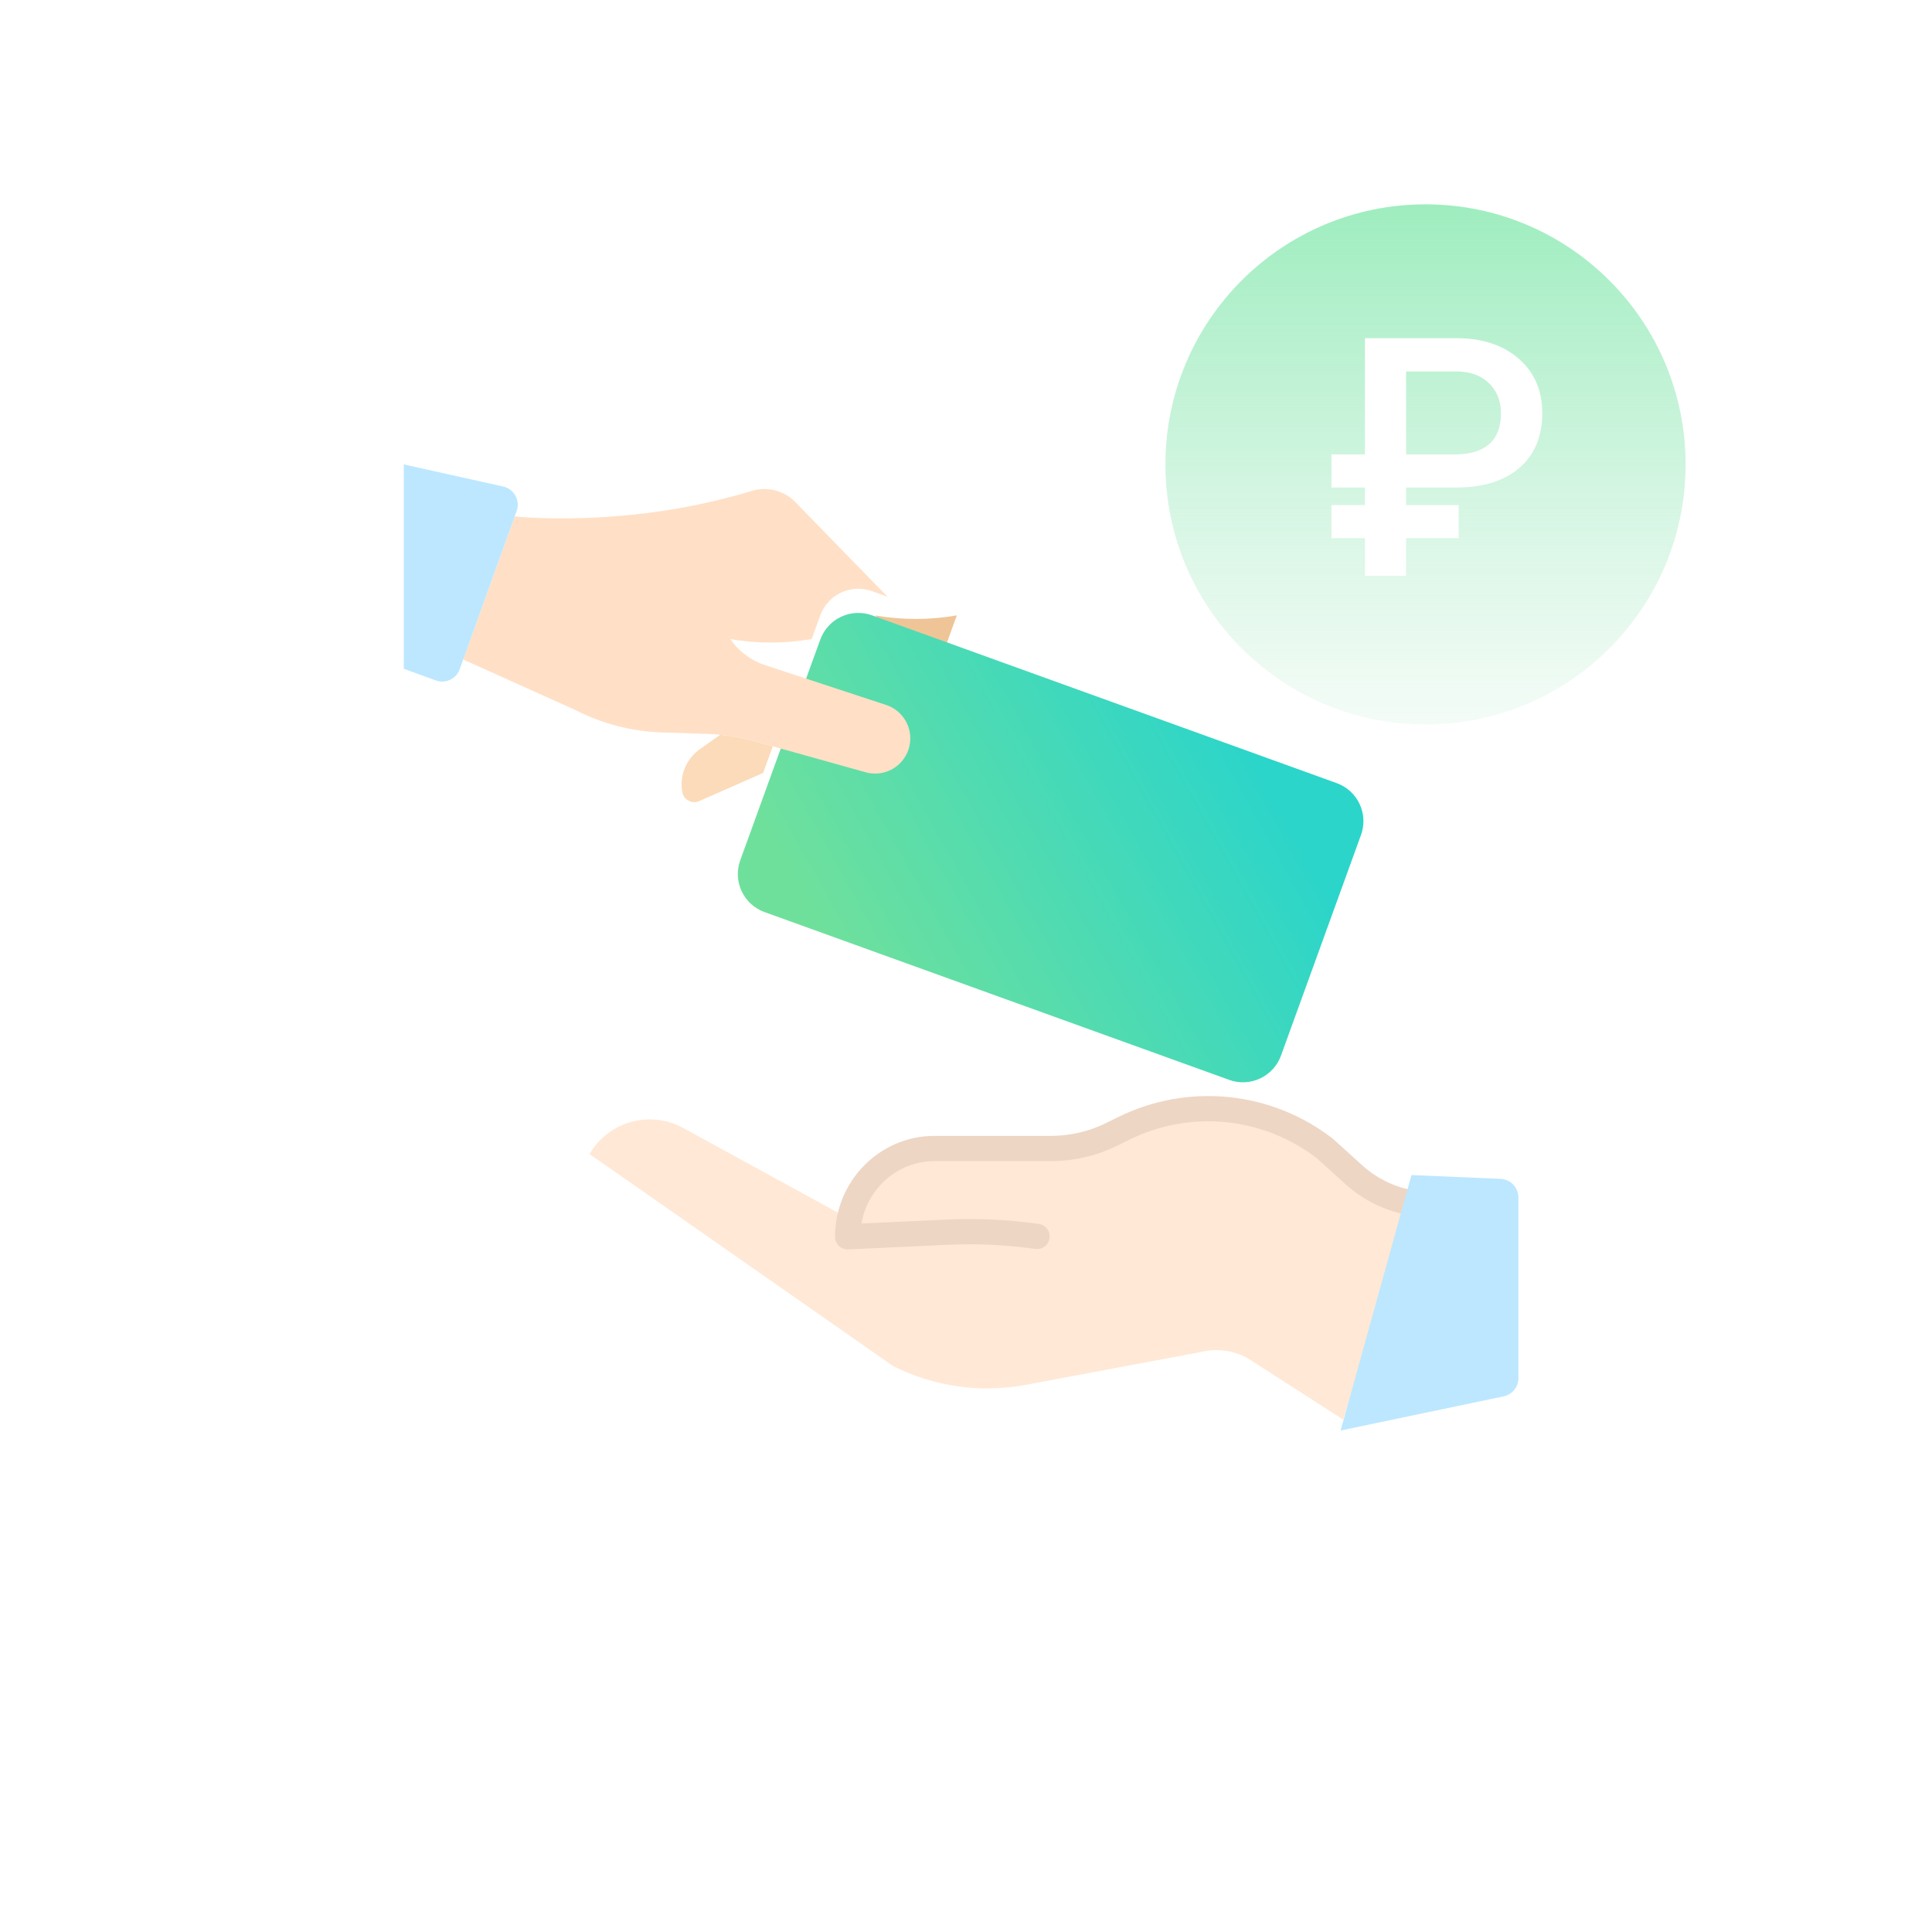 <svg width="176" height="176" viewBox="0 0 176 176" fill="none" xmlns="http://www.w3.org/2000/svg">
<rect x="23.692" y="42.236" width="95.385" height="108.903" rx="13.4" transform="rotate(-11.479 23.692 42.236)" fill="white"/>
<g filter="url(#filter0_d)">
<rect x="36.783" y="27.077" width="101.538" height="115.077" rx="13.4" fill="white"/>
</g>
<path d="M87.165 56.06L85.942 59.433L82.909 58.434C81.625 58.012 80.515 57.181 79.748 56.068C82.203 56.491 84.712 56.488 87.165 56.06Z" fill="#EFC597"/>
<g filter="url(#filter1_d)">
<path d="M121.775 69.14L79.436 53.851C78.519 53.52 77.507 53.567 76.624 53.981C75.741 54.395 75.058 55.143 74.726 56.06L67.434 76.166C67.269 76.621 67.195 77.104 67.217 77.587C67.238 78.071 67.355 78.545 67.561 78.983C67.766 79.422 68.056 79.815 68.413 80.141C68.771 80.467 69.189 80.72 69.644 80.884L111.983 96.173C112.9 96.503 113.911 96.456 114.794 96.042C115.677 95.628 116.36 94.881 116.693 93.964L123.983 73.858C124.149 73.403 124.222 72.92 124.201 72.437C124.179 71.954 124.062 71.479 123.857 71.041C123.652 70.603 123.363 70.21 123.005 69.883C122.648 69.557 122.23 69.305 121.775 69.14Z" fill="url(#paint0_linear)"/>
</g>
<path d="M70.398 67.988L69.518 70.413L63.627 73.005C63.475 73.06 63.313 73.082 63.153 73.068C62.992 73.054 62.836 73.005 62.696 72.925C62.556 72.845 62.435 72.735 62.342 72.603C62.249 72.471 62.185 72.32 62.157 72.162C62.022 71.426 62.101 70.668 62.383 69.976C62.664 69.284 63.138 68.687 63.748 68.254L65.606 66.938C66.669 67.043 67.722 67.241 68.751 67.528L70.398 67.988Z" fill="#FBDBB9"/>
<path d="M80.794 64.243L76.57 62.853L69.688 60.587C68.404 60.166 67.294 59.335 66.527 58.222C68.981 58.644 71.49 58.642 73.944 58.214L74.726 56.059C75.058 55.142 75.741 54.395 76.624 53.98C77.507 53.566 78.519 53.52 79.436 53.851L80.859 54.365L72.64 45.932C72.138 45.347 71.478 44.922 70.738 44.707C69.999 44.492 69.213 44.496 68.476 44.72C57.235 48.159 47.072 47.065 46.886 47.044H46.885L42.197 60.08L52.45 64.698C54.88 65.943 57.556 66.635 60.285 66.722L64.372 66.854C64.784 66.868 65.196 66.895 65.607 66.937C66.67 67.043 67.723 67.24 68.752 67.527L70.399 67.987L78.765 70.326C79.567 70.576 80.434 70.501 81.181 70.119C81.928 69.736 82.496 69.075 82.761 68.279C83.027 67.483 82.969 66.614 82.602 65.859C82.234 65.105 81.585 64.525 80.794 64.243Z" fill="#FFE0C6"/>
<path d="M36.783 42.307V60.922L39.706 61.986C40.587 62.306 41.56 61.85 41.877 60.968L47.065 46.547C47.41 45.588 46.835 44.544 45.84 44.322L36.783 42.307Z" fill="#BCE7FF"/>
<path d="M62.236 102.755L77.319 111.01C77.917 107.174 81.184 104.241 85.124 104.241H95.754C97.662 104.241 99.546 103.802 101.258 102.958L102.352 102.419C105.274 100.981 108.541 100.389 111.782 100.71C115.023 101.032 118.109 102.255 120.691 104.241L123.338 106.639C124.763 107.927 126.514 108.8 128.401 109.162L128.449 109.177L122.361 129.323L113.707 123.758C112.389 123.006 110.83 122.795 109.359 123.172L93.382 126.164C89.289 126.917 85.062 126.31 81.347 124.435L53.707 105.128C54.539 103.699 55.896 102.652 57.489 102.208C59.082 101.765 60.785 101.961 62.236 102.755Z" fill="#FFE8D5"/>
<path d="M77.22 113.816C77.238 113.816 77.256 113.815 77.273 113.815L86.341 113.397C88.999 113.276 91.661 113.401 94.296 113.771C94.446 113.794 94.6 113.787 94.747 113.75C94.895 113.713 95.034 113.647 95.156 113.556C95.278 113.466 95.381 113.351 95.459 113.221C95.536 113.09 95.587 112.945 95.608 112.794C95.629 112.643 95.621 112.49 95.582 112.343C95.544 112.196 95.476 112.057 95.384 111.936C95.292 111.815 95.176 111.714 95.045 111.638C94.913 111.562 94.767 111.512 94.617 111.493C91.841 111.102 89.035 110.97 86.235 111.099L78.475 111.456C79.036 108.231 81.804 105.775 85.124 105.775H95.755C97.839 105.771 99.894 105.292 101.765 104.374L102.861 103.834C105.582 102.486 108.626 101.929 111.648 102.225C114.67 102.521 117.548 103.659 119.955 105.509L122.566 107.874C124.151 109.302 126.095 110.271 128.189 110.676C128.339 110.706 128.492 110.705 128.641 110.675C128.79 110.645 128.932 110.586 129.058 110.501C129.184 110.415 129.291 110.306 129.375 110.179C129.458 110.052 129.516 109.91 129.544 109.76C129.572 109.611 129.57 109.457 129.538 109.309C129.507 109.16 129.446 109.019 129.36 108.894C129.273 108.769 129.163 108.662 129.035 108.58C128.907 108.498 128.764 108.442 128.614 108.415C126.937 108.09 125.379 107.314 124.111 106.169L121.464 103.773C121.44 103.752 121.416 103.731 121.391 103.712C118.643 101.588 115.353 100.28 111.897 99.936C108.441 99.593 104.958 100.229 101.846 101.771L100.749 102.311C99.195 103.074 97.487 103.472 95.755 103.475H85.124C80.132 103.475 76.07 107.598 76.07 112.667C76.07 112.972 76.191 113.264 76.407 113.48C76.623 113.696 76.915 113.817 77.22 113.817V113.816Z" fill="#EED6C4"/>
<path d="M128.582 107.045L136.702 107.391C137.608 107.43 138.322 108.176 138.322 109.082V125.548C138.322 126.349 137.761 127.04 136.977 127.204L122.127 130.316L128.582 107.045Z" fill="#BCE7FF"/>
<circle cx="129.86" cy="42.307" r="23.692" fill="url(#paint1_linear)"/>
<path d="M132.88 49.026H128.09V52.462H124.342V49.026H121.293V46.007H124.342V44.415H121.293V41.396H124.342V30.806H132.627C135.017 30.806 136.925 31.43 138.353 32.68C139.781 33.919 140.495 35.57 140.495 37.633C140.495 39.735 139.816 41.386 138.457 42.586C137.099 43.776 135.21 44.385 132.79 44.415H128.09V46.007H132.88V49.026ZM128.09 41.396H132.567C133.916 41.396 134.947 41.084 135.661 40.459C136.375 39.834 136.732 38.902 136.732 37.663C136.732 36.552 136.38 35.645 135.676 34.941C134.982 34.237 134.02 33.87 132.79 33.84H128.09V41.396Z" fill="white"/>
<defs>
<filter id="filter0_d" x="10.433" y="2.517" width="154.238" height="167.777" filterUnits="userSpaceOnUse" color-interpolation-filters="sRGB">
<feFlood flood-opacity="0" result="BackgroundImageFix"/>
<feColorMatrix in="SourceAlpha" type="matrix" values="0 0 0 0 0 0 0 0 0 0 0 0 0 0 0 0 0 0 127 0"/>
<feOffset dy="1.79"/>
<feGaussianBlur stdDeviation="13.175"/>
<feColorMatrix type="matrix" values="0 0 0 0 0.387 0 0 0 0 0.398 0 0 0 0 0.504 0 0 0 0.21 0"/>
<feBlend mode="normal" in2="BackgroundImageFix" result="effect1_dropShadow"/>
<feBlend mode="normal" in="SourceGraphic" in2="effect1_dropShadow" result="shape"/>
</filter>
<filter id="filter1_d" x="65.01" y="53.633" width="61.397" height="47.163" filterUnits="userSpaceOnUse" color-interpolation-filters="sRGB">
<feFlood flood-opacity="0" result="BackgroundImageFix"/>
<feColorMatrix in="SourceAlpha" type="matrix" values="0 0 0 0 0 0 0 0 0 0 0 0 0 0 0 0 0 0 127 0"/>
<feOffset dy="2.203"/>
<feGaussianBlur stdDeviation="1.101"/>
<feColorMatrix type="matrix" values="0 0 0 0 0.239 0 0 0 0 0.847 0 0 0 0 0.749 0 0 0 0.33 0"/>
<feBlend mode="normal" in2="BackgroundImageFix" result="effect1_dropShadow"/>
<feBlend mode="normal" in="SourceGraphic" in2="effect1_dropShadow" result="shape"/>
</filter>
<linearGradient id="paint0_linear" x1="111.956" y1="62.072" x2="74.986" y2="82.679" gradientUnits="userSpaceOnUse">
<stop stop-color="#2BD5CA"/>
<stop offset="1" stop-color="#6FE09C"/>
</linearGradient>
<linearGradient id="paint1_linear" x1="129.86" y1="18.615" x2="129.86" y2="66" gradientUnits="userSpaceOnUse">
<stop stop-color="#9EEDBF"/>
<stop offset="1" stop-color="#BBEDD0" stop-opacity="0.17"/>
</linearGradient>
</defs>
</svg>
